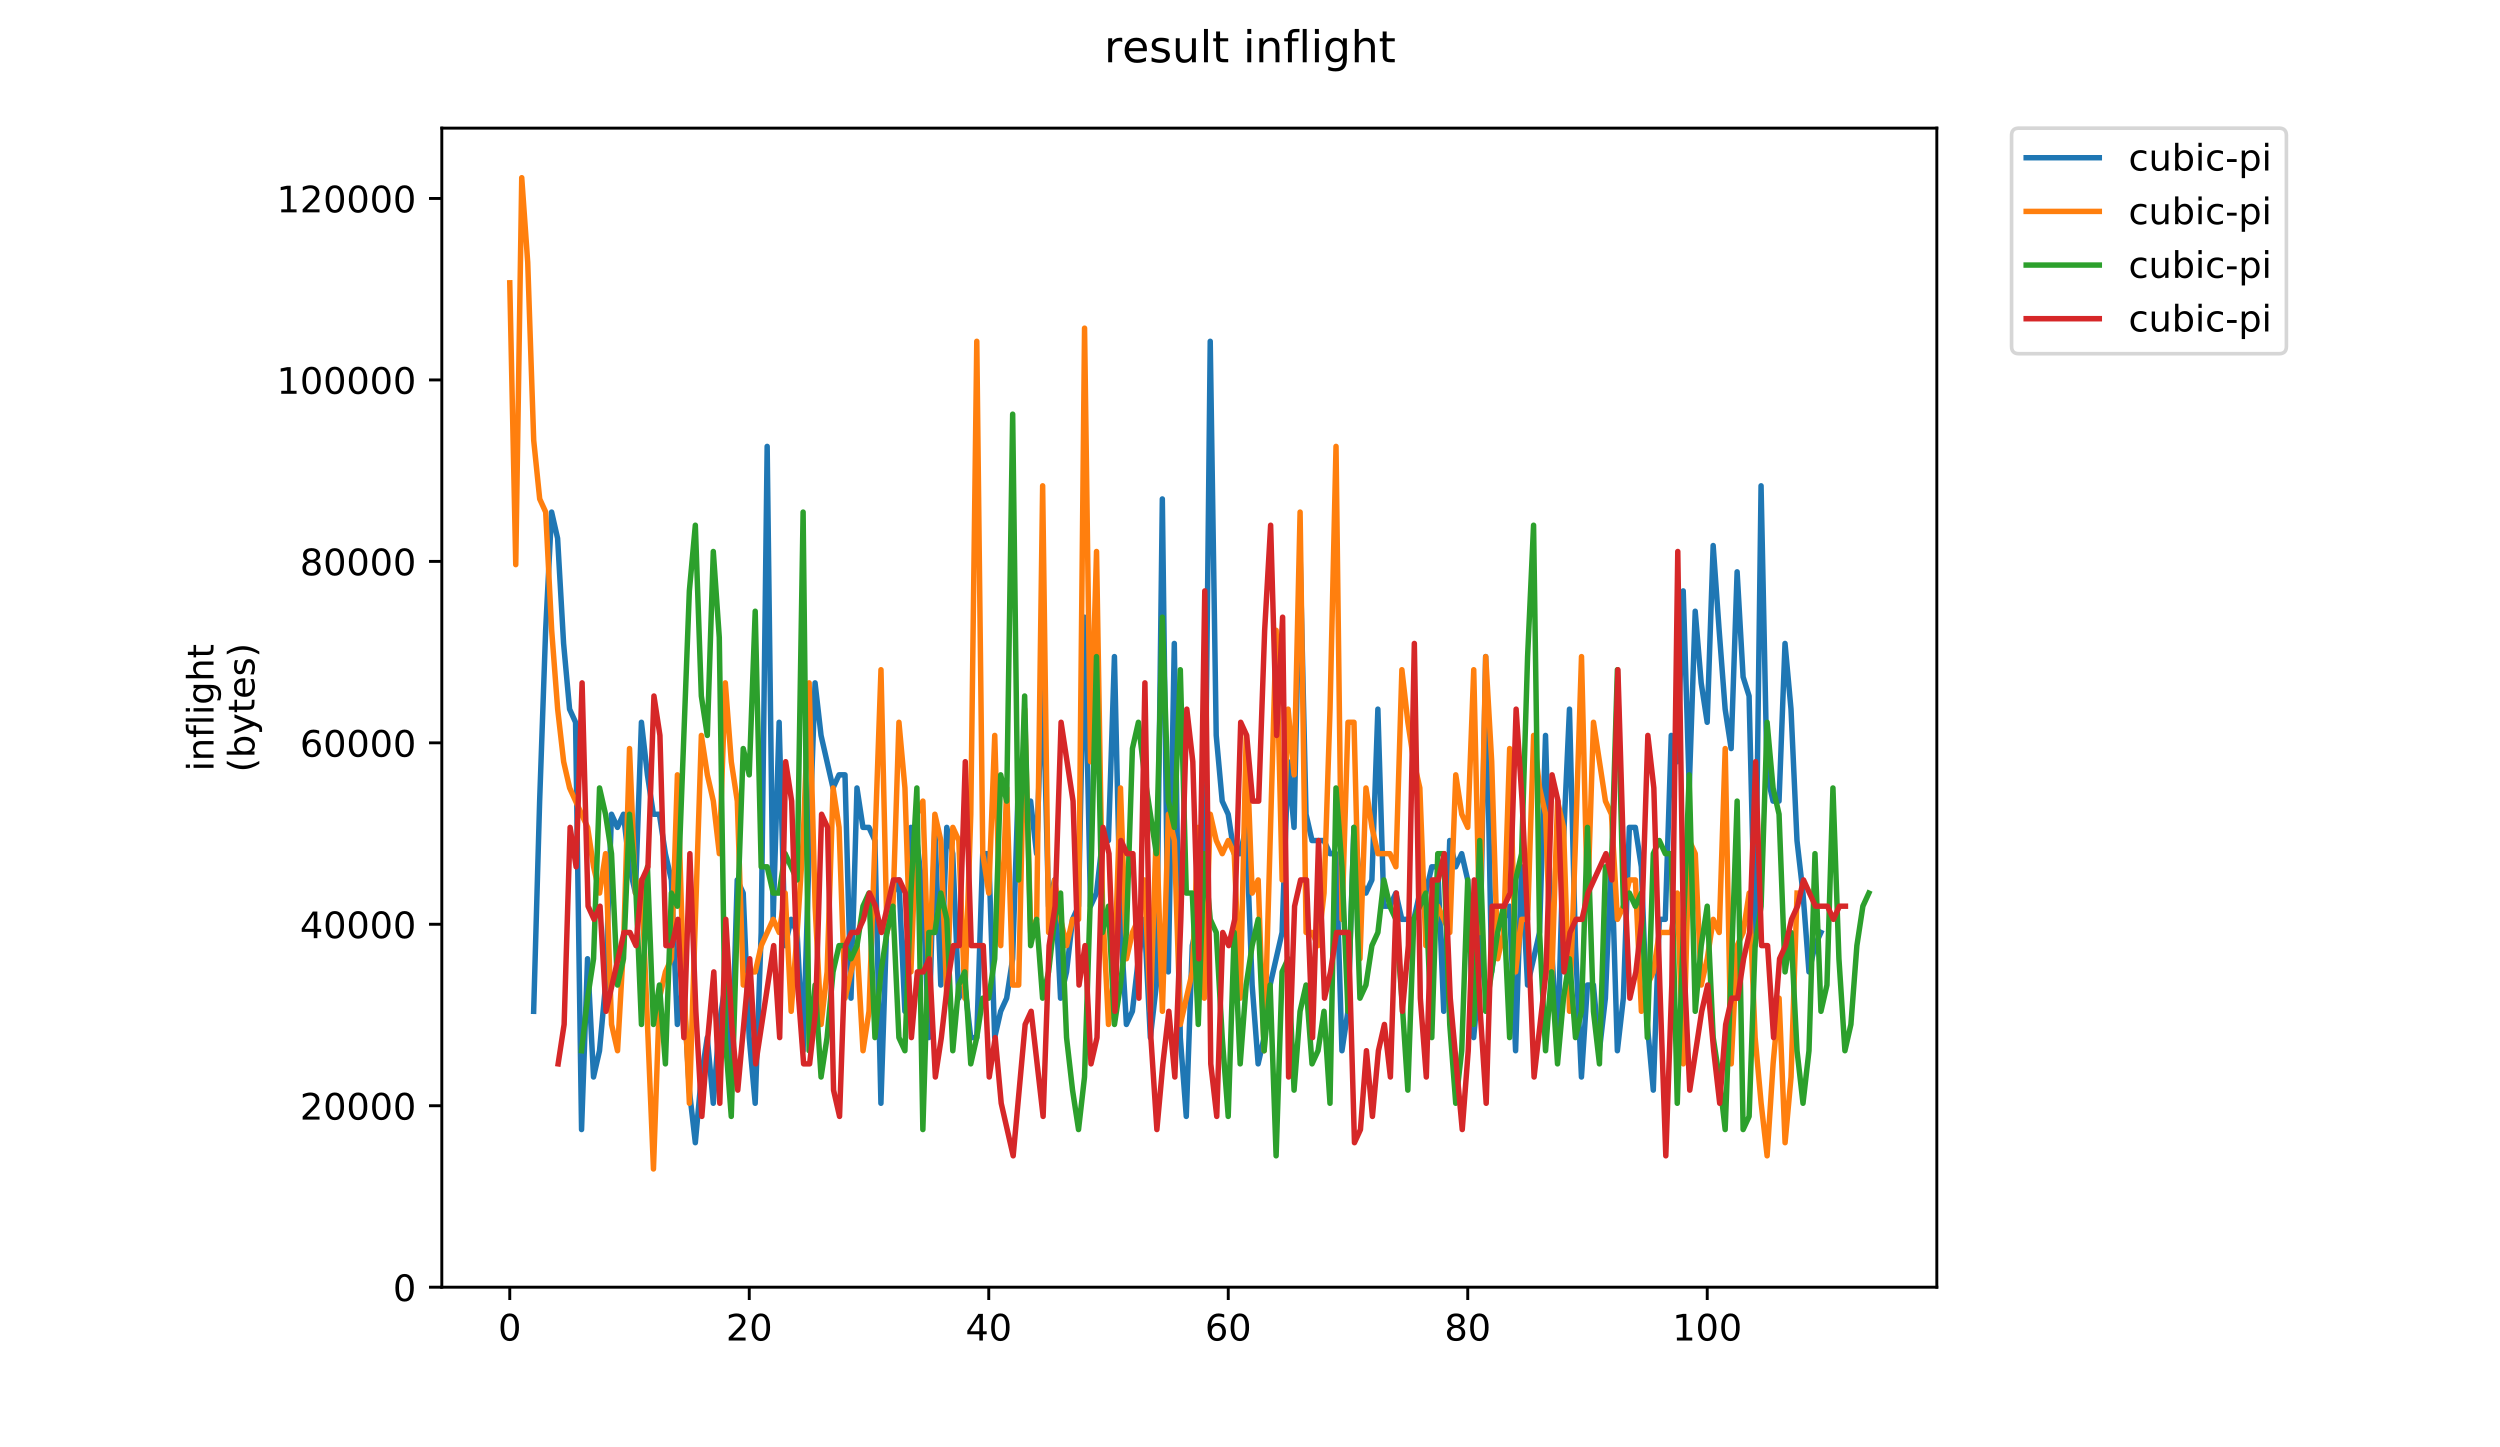 <?xml version="1.0" encoding="utf-8" standalone="no"?>
<!DOCTYPE svg PUBLIC "-//W3C//DTD SVG 1.1//EN"
  "http://www.w3.org/Graphics/SVG/1.1/DTD/svg11.dtd">
<!-- Created with matplotlib (https://matplotlib.org/) -->
<svg height="396pt" version="1.1" viewBox="0 0 684 396" width="684pt" xmlns="http://www.w3.org/2000/svg" xmlns:xlink="http://www.w3.org/1999/xlink">
 <defs>
  <style type="text/css">
*{stroke-linecap:butt;stroke-linejoin:round;}
  </style>
 </defs>
 <g id="figure_1">
  <g id="patch_1">
   <path d="M 0 396 
L 684 396 
L 684 0 
L 0 0 
z
" style="fill:#ffffff;"/>
  </g>
  <g id="axes_1">
   <g id="patch_2">
    <path d="M 120.879 352.174 
L 529.913 352.174 
L 529.913 35.062 
L 120.879 35.062 
z
" style="fill:#ffffff;"/>
   </g>
   <g id="matplotlib.axis_1">
    <g id="xtick_1">
     <g id="line2d_1">
      <defs>
       <path d="M 0 0 
L 0 3.5 
" id="m704dbabac8" style="stroke:#000000;stroke-width:0.8;"/>
      </defs>
      <g>
       <use style="stroke:#000000;stroke-width:0.8;" x="139.471" xlink:href="#m704dbabac8" y="352.174"/>
      </g>
     </g>
     <g id="text_1">
      <!-- 0 -->
      <defs>
       <path d="M 31.781 66.406 
Q 24.172 66.406 20.328 58.906 
Q 16.5 51.422 16.5 36.375 
Q 16.5 21.391 20.328 13.891 
Q 24.172 6.391 31.781 6.391 
Q 39.453 6.391 43.281 13.891 
Q 47.125 21.391 47.125 36.375 
Q 47.125 51.422 43.281 58.906 
Q 39.453 66.406 31.781 66.406 
z
M 31.781 74.219 
Q 44.047 74.219 50.516 64.516 
Q 56.984 54.828 56.984 36.375 
Q 56.984 17.969 50.516 8.266 
Q 44.047 -1.422 31.781 -1.422 
Q 19.531 -1.422 13.062 8.266 
Q 6.594 17.969 6.594 36.375 
Q 6.594 54.828 13.062 64.516 
Q 19.531 74.219 31.781 74.219 
z
" id="DejaVuSans-48"/>
      </defs>
      <g transform="translate(136.29 366.773)scale(0.1 -0.1)">
       <use xlink:href="#DejaVuSans-48"/>
      </g>
     </g>
    </g>
    <g id="xtick_2">
     <g id="line2d_2">
      <g>
       <use style="stroke:#000000;stroke-width:0.8;" x="204.997" xlink:href="#m704dbabac8" y="352.174"/>
      </g>
     </g>
     <g id="text_2">
      <!-- 20 -->
      <defs>
       <path d="M 19.188 8.297 
L 53.609 8.297 
L 53.609 0 
L 7.328 0 
L 7.328 8.297 
Q 12.938 14.109 22.625 23.891 
Q 32.328 33.688 34.812 36.531 
Q 39.547 41.844 41.422 45.531 
Q 43.312 49.219 43.312 52.781 
Q 43.312 58.594 39.234 62.25 
Q 35.156 65.922 28.609 65.922 
Q 23.969 65.922 18.812 64.312 
Q 13.672 62.703 7.812 59.422 
L 7.812 69.391 
Q 13.766 71.781 18.938 73 
Q 24.125 74.219 28.422 74.219 
Q 39.75 74.219 46.484 68.547 
Q 53.219 62.891 53.219 53.422 
Q 53.219 48.922 51.531 44.891 
Q 49.859 40.875 45.406 35.406 
Q 44.188 33.984 37.641 27.219 
Q 31.109 20.453 19.188 8.297 
z
" id="DejaVuSans-50"/>
      </defs>
      <g transform="translate(198.634 366.773)scale(0.1 -0.1)">
       <use xlink:href="#DejaVuSans-50"/>
       <use x="63.623" xlink:href="#DejaVuSans-48"/>
      </g>
     </g>
    </g>
    <g id="xtick_3">
     <g id="line2d_3">
      <g>
       <use style="stroke:#000000;stroke-width:0.8;" x="270.523" xlink:href="#m704dbabac8" y="352.174"/>
      </g>
     </g>
     <g id="text_3">
      <!-- 40 -->
      <defs>
       <path d="M 37.797 64.312 
L 12.891 25.391 
L 37.797 25.391 
z
M 35.203 72.906 
L 47.609 72.906 
L 47.609 25.391 
L 58.016 25.391 
L 58.016 17.188 
L 47.609 17.188 
L 47.609 0 
L 37.797 0 
L 37.797 17.188 
L 4.891 17.188 
L 4.891 26.703 
z
" id="DejaVuSans-52"/>
      </defs>
      <g transform="translate(264.16 366.773)scale(0.1 -0.1)">
       <use xlink:href="#DejaVuSans-52"/>
       <use x="63.623" xlink:href="#DejaVuSans-48"/>
      </g>
     </g>
    </g>
    <g id="xtick_4">
     <g id="line2d_4">
      <g>
       <use style="stroke:#000000;stroke-width:0.8;" x="336.049" xlink:href="#m704dbabac8" y="352.174"/>
      </g>
     </g>
     <g id="text_4">
      <!-- 60 -->
      <defs>
       <path d="M 33.016 40.375 
Q 26.375 40.375 22.484 35.828 
Q 18.609 31.297 18.609 23.391 
Q 18.609 15.531 22.484 10.953 
Q 26.375 6.391 33.016 6.391 
Q 39.656 6.391 43.531 10.953 
Q 47.406 15.531 47.406 23.391 
Q 47.406 31.297 43.531 35.828 
Q 39.656 40.375 33.016 40.375 
z
M 52.594 71.297 
L 52.594 62.312 
Q 48.875 64.062 45.094 64.984 
Q 41.312 65.922 37.594 65.922 
Q 27.828 65.922 22.672 59.328 
Q 17.531 52.734 16.797 39.406 
Q 19.672 43.656 24.016 45.922 
Q 28.375 48.188 33.594 48.188 
Q 44.578 48.188 50.953 41.516 
Q 57.328 34.859 57.328 23.391 
Q 57.328 12.156 50.688 5.359 
Q 44.047 -1.422 33.016 -1.422 
Q 20.359 -1.422 13.672 8.266 
Q 6.984 17.969 6.984 36.375 
Q 6.984 53.656 15.188 63.938 
Q 23.391 74.219 37.203 74.219 
Q 40.922 74.219 44.703 73.484 
Q 48.484 72.75 52.594 71.297 
z
" id="DejaVuSans-54"/>
      </defs>
      <g transform="translate(329.686 366.773)scale(0.1 -0.1)">
       <use xlink:href="#DejaVuSans-54"/>
       <use x="63.623" xlink:href="#DejaVuSans-48"/>
      </g>
     </g>
    </g>
    <g id="xtick_5">
     <g id="line2d_5">
      <g>
       <use style="stroke:#000000;stroke-width:0.8;" x="401.575" xlink:href="#m704dbabac8" y="352.174"/>
      </g>
     </g>
     <g id="text_5">
      <!-- 80 -->
      <defs>
       <path d="M 31.781 34.625 
Q 24.75 34.625 20.719 30.859 
Q 16.703 27.094 16.703 20.516 
Q 16.703 13.922 20.719 10.156 
Q 24.75 6.391 31.781 6.391 
Q 38.812 6.391 42.859 10.172 
Q 46.922 13.969 46.922 20.516 
Q 46.922 27.094 42.891 30.859 
Q 38.875 34.625 31.781 34.625 
z
M 21.922 38.812 
Q 15.578 40.375 12.031 44.719 
Q 8.5 49.078 8.5 55.328 
Q 8.5 64.062 14.719 69.141 
Q 20.953 74.219 31.781 74.219 
Q 42.672 74.219 48.875 69.141 
Q 55.078 64.062 55.078 55.328 
Q 55.078 49.078 51.531 44.719 
Q 48 40.375 41.703 38.812 
Q 48.828 37.156 52.797 32.312 
Q 56.781 27.484 56.781 20.516 
Q 56.781 9.906 50.312 4.234 
Q 43.844 -1.422 31.781 -1.422 
Q 19.734 -1.422 13.25 4.234 
Q 6.781 9.906 6.781 20.516 
Q 6.781 27.484 10.781 32.312 
Q 14.797 37.156 21.922 38.812 
z
M 18.312 54.391 
Q 18.312 48.734 21.844 45.562 
Q 25.391 42.391 31.781 42.391 
Q 38.141 42.391 41.719 45.562 
Q 45.312 48.734 45.312 54.391 
Q 45.312 60.062 41.719 63.234 
Q 38.141 66.406 31.781 66.406 
Q 25.391 66.406 21.844 63.234 
Q 18.312 60.062 18.312 54.391 
z
" id="DejaVuSans-56"/>
      </defs>
      <g transform="translate(395.212 366.773)scale(0.1 -0.1)">
       <use xlink:href="#DejaVuSans-56"/>
       <use x="63.623" xlink:href="#DejaVuSans-48"/>
      </g>
     </g>
    </g>
    <g id="xtick_6">
     <g id="line2d_6">
      <g>
       <use style="stroke:#000000;stroke-width:0.8;" x="467.1" xlink:href="#m704dbabac8" y="352.174"/>
      </g>
     </g>
     <g id="text_6">
      <!-- 100 -->
      <defs>
       <path d="M 12.406 8.297 
L 28.516 8.297 
L 28.516 63.922 
L 10.984 60.406 
L 10.984 69.391 
L 28.422 72.906 
L 38.281 72.906 
L 38.281 8.297 
L 54.391 8.297 
L 54.391 0 
L 12.406 0 
z
" id="DejaVuSans-49"/>
      </defs>
      <g transform="translate(457.557 366.773)scale(0.1 -0.1)">
       <use xlink:href="#DejaVuSans-49"/>
       <use x="63.623" xlink:href="#DejaVuSans-48"/>
       <use x="127.246" xlink:href="#DejaVuSans-48"/>
      </g>
     </g>
    </g>
   </g>
   <g id="matplotlib.axis_2">
    <g id="ytick_1">
     <g id="line2d_7">
      <defs>
       <path d="M 0 0 
L -3.5 0 
" id="mbec72be17f" style="stroke:#000000;stroke-width:0.8;"/>
      </defs>
      <g>
       <use style="stroke:#000000;stroke-width:0.8;" x="120.879" xlink:href="#mbec72be17f" y="352.174"/>
      </g>
     </g>
     <g id="text_7">
      <!-- 0 -->
      <g transform="translate(107.516 355.973)scale(0.1 -0.1)">
       <use xlink:href="#DejaVuSans-48"/>
      </g>
     </g>
    </g>
    <g id="ytick_2">
     <g id="line2d_8">
      <g>
       <use style="stroke:#000000;stroke-width:0.8;" x="120.879" xlink:href="#mbec72be17f" y="302.529"/>
      </g>
     </g>
     <g id="text_8">
      <!-- 20000 -->
      <g transform="translate(82.066 306.328)scale(0.1 -0.1)">
       <use xlink:href="#DejaVuSans-50"/>
       <use x="63.623" xlink:href="#DejaVuSans-48"/>
       <use x="127.246" xlink:href="#DejaVuSans-48"/>
       <use x="190.869" xlink:href="#DejaVuSans-48"/>
       <use x="254.492" xlink:href="#DejaVuSans-48"/>
      </g>
     </g>
    </g>
    <g id="ytick_3">
     <g id="line2d_9">
      <g>
       <use style="stroke:#000000;stroke-width:0.8;" x="120.879" xlink:href="#mbec72be17f" y="252.883"/>
      </g>
     </g>
     <g id="text_9">
      <!-- 40000 -->
      <g transform="translate(82.066 256.683)scale(0.1 -0.1)">
       <use xlink:href="#DejaVuSans-52"/>
       <use x="63.623" xlink:href="#DejaVuSans-48"/>
       <use x="127.246" xlink:href="#DejaVuSans-48"/>
       <use x="190.869" xlink:href="#DejaVuSans-48"/>
       <use x="254.492" xlink:href="#DejaVuSans-48"/>
      </g>
     </g>
    </g>
    <g id="ytick_4">
     <g id="line2d_10">
      <g>
       <use style="stroke:#000000;stroke-width:0.8;" x="120.879" xlink:href="#mbec72be17f" y="203.238"/>
      </g>
     </g>
     <g id="text_10">
      <!-- 60000 -->
      <g transform="translate(82.066 207.037)scale(0.1 -0.1)">
       <use xlink:href="#DejaVuSans-54"/>
       <use x="63.623" xlink:href="#DejaVuSans-48"/>
       <use x="127.246" xlink:href="#DejaVuSans-48"/>
       <use x="190.869" xlink:href="#DejaVuSans-48"/>
       <use x="254.492" xlink:href="#DejaVuSans-48"/>
      </g>
     </g>
    </g>
    <g id="ytick_5">
     <g id="line2d_11">
      <g>
       <use style="stroke:#000000;stroke-width:0.8;" x="120.879" xlink:href="#mbec72be17f" y="153.593"/>
      </g>
     </g>
     <g id="text_11">
      <!-- 80000 -->
      <g transform="translate(82.066 157.392)scale(0.1 -0.1)">
       <use xlink:href="#DejaVuSans-56"/>
       <use x="63.623" xlink:href="#DejaVuSans-48"/>
       <use x="127.246" xlink:href="#DejaVuSans-48"/>
       <use x="190.869" xlink:href="#DejaVuSans-48"/>
       <use x="254.492" xlink:href="#DejaVuSans-48"/>
      </g>
     </g>
    </g>
    <g id="ytick_6">
     <g id="line2d_12">
      <g>
       <use style="stroke:#000000;stroke-width:0.8;" x="120.879" xlink:href="#mbec72be17f" y="103.947"/>
      </g>
     </g>
     <g id="text_12">
      <!-- 100000 -->
      <g transform="translate(75.704 107.747)scale(0.1 -0.1)">
       <use xlink:href="#DejaVuSans-49"/>
       <use x="63.623" xlink:href="#DejaVuSans-48"/>
       <use x="127.246" xlink:href="#DejaVuSans-48"/>
       <use x="190.869" xlink:href="#DejaVuSans-48"/>
       <use x="254.492" xlink:href="#DejaVuSans-48"/>
       <use x="318.115" xlink:href="#DejaVuSans-48"/>
      </g>
     </g>
    </g>
    <g id="ytick_7">
     <g id="line2d_13">
      <g>
       <use style="stroke:#000000;stroke-width:0.8;" x="120.879" xlink:href="#mbec72be17f" y="54.302"/>
      </g>
     </g>
     <g id="text_13">
      <!-- 120000 -->
      <g transform="translate(75.704 58.101)scale(0.1 -0.1)">
       <use xlink:href="#DejaVuSans-49"/>
       <use x="63.623" xlink:href="#DejaVuSans-50"/>
       <use x="127.246" xlink:href="#DejaVuSans-48"/>
       <use x="190.869" xlink:href="#DejaVuSans-48"/>
       <use x="254.492" xlink:href="#DejaVuSans-48"/>
       <use x="318.115" xlink:href="#DejaVuSans-48"/>
      </g>
     </g>
    </g>
    <g id="text_14">
     <!-- inflight -->
     <defs>
      <path d="M 9.422 54.688 
L 18.406 54.688 
L 18.406 0 
L 9.422 0 
z
M 9.422 75.984 
L 18.406 75.984 
L 18.406 64.594 
L 9.422 64.594 
z
" id="DejaVuSans-105"/>
      <path d="M 54.891 33.016 
L 54.891 0 
L 45.906 0 
L 45.906 32.719 
Q 45.906 40.484 42.875 44.328 
Q 39.844 48.188 33.797 48.188 
Q 26.516 48.188 22.312 43.547 
Q 18.109 38.922 18.109 30.906 
L 18.109 0 
L 9.078 0 
L 9.078 54.688 
L 18.109 54.688 
L 18.109 46.188 
Q 21.344 51.125 25.703 53.562 
Q 30.078 56 35.797 56 
Q 45.219 56 50.047 50.172 
Q 54.891 44.344 54.891 33.016 
z
" id="DejaVuSans-110"/>
      <path d="M 37.109 75.984 
L 37.109 68.5 
L 28.516 68.5 
Q 23.688 68.5 21.797 66.547 
Q 19.922 64.594 19.922 59.516 
L 19.922 54.688 
L 34.719 54.688 
L 34.719 47.703 
L 19.922 47.703 
L 19.922 0 
L 10.891 0 
L 10.891 47.703 
L 2.297 47.703 
L 2.297 54.688 
L 10.891 54.688 
L 10.891 58.5 
Q 10.891 67.625 15.141 71.797 
Q 19.391 75.984 28.609 75.984 
z
" id="DejaVuSans-102"/>
      <path d="M 9.422 75.984 
L 18.406 75.984 
L 18.406 0 
L 9.422 0 
z
" id="DejaVuSans-108"/>
      <path d="M 45.406 27.984 
Q 45.406 37.75 41.375 43.109 
Q 37.359 48.484 30.078 48.484 
Q 22.859 48.484 18.828 43.109 
Q 14.797 37.75 14.797 27.984 
Q 14.797 18.266 18.828 12.891 
Q 22.859 7.516 30.078 7.516 
Q 37.359 7.516 41.375 12.891 
Q 45.406 18.266 45.406 27.984 
z
M 54.391 6.781 
Q 54.391 -7.172 48.188 -13.984 
Q 42 -20.797 29.203 -20.797 
Q 24.469 -20.797 20.266 -20.094 
Q 16.062 -19.391 12.109 -17.922 
L 12.109 -9.188 
Q 16.062 -11.328 19.922 -12.344 
Q 23.781 -13.375 27.781 -13.375 
Q 36.625 -13.375 41.016 -8.766 
Q 45.406 -4.156 45.406 5.172 
L 45.406 9.625 
Q 42.625 4.781 38.281 2.391 
Q 33.938 0 27.875 0 
Q 17.828 0 11.672 7.656 
Q 5.516 15.328 5.516 27.984 
Q 5.516 40.672 11.672 48.328 
Q 17.828 56 27.875 56 
Q 33.938 56 38.281 53.609 
Q 42.625 51.219 45.406 46.391 
L 45.406 54.688 
L 54.391 54.688 
z
" id="DejaVuSans-103"/>
      <path d="M 54.891 33.016 
L 54.891 0 
L 45.906 0 
L 45.906 32.719 
Q 45.906 40.484 42.875 44.328 
Q 39.844 48.188 33.797 48.188 
Q 26.516 48.188 22.312 43.547 
Q 18.109 38.922 18.109 30.906 
L 18.109 0 
L 9.078 0 
L 9.078 75.984 
L 18.109 75.984 
L 18.109 46.188 
Q 21.344 51.125 25.703 53.562 
Q 30.078 56 35.797 56 
Q 45.219 56 50.047 50.172 
Q 54.891 44.344 54.891 33.016 
z
" id="DejaVuSans-104"/>
      <path d="M 18.312 70.219 
L 18.312 54.688 
L 36.812 54.688 
L 36.812 47.703 
L 18.312 47.703 
L 18.312 18.016 
Q 18.312 11.328 20.141 9.422 
Q 21.969 7.516 27.594 7.516 
L 36.812 7.516 
L 36.812 0 
L 27.594 0 
Q 17.188 0 13.234 3.875 
Q 9.281 7.766 9.281 18.016 
L 9.281 47.703 
L 2.688 47.703 
L 2.688 54.688 
L 9.281 54.688 
L 9.281 70.219 
z
" id="DejaVuSans-116"/>
     </defs>
     <g transform="translate(58.426 211.018)rotate(-90)scale(0.1 -0.1)">
      <use xlink:href="#DejaVuSans-105"/>
      <use x="27.783" xlink:href="#DejaVuSans-110"/>
      <use x="91.162" xlink:href="#DejaVuSans-102"/>
      <use x="126.367" xlink:href="#DejaVuSans-108"/>
      <use x="154.15" xlink:href="#DejaVuSans-105"/>
      <use x="181.934" xlink:href="#DejaVuSans-103"/>
      <use x="245.41" xlink:href="#DejaVuSans-104"/>
      <use x="308.789" xlink:href="#DejaVuSans-116"/>
     </g>
     <!-- (bytes) -->
     <defs>
      <path d="M 31 75.875 
Q 24.469 64.656 21.281 53.656 
Q 18.109 42.672 18.109 31.391 
Q 18.109 20.125 21.312 9.062 
Q 24.516 -2 31 -13.188 
L 23.188 -13.188 
Q 15.875 -1.703 12.234 9.375 
Q 8.594 20.453 8.594 31.391 
Q 8.594 42.281 12.203 53.312 
Q 15.828 64.359 23.188 75.875 
z
" id="DejaVuSans-40"/>
      <path d="M 48.688 27.297 
Q 48.688 37.203 44.609 42.844 
Q 40.531 48.484 33.406 48.484 
Q 26.266 48.484 22.188 42.844 
Q 18.109 37.203 18.109 27.297 
Q 18.109 17.391 22.188 11.75 
Q 26.266 6.109 33.406 6.109 
Q 40.531 6.109 44.609 11.75 
Q 48.688 17.391 48.688 27.297 
z
M 18.109 46.391 
Q 20.953 51.266 25.266 53.625 
Q 29.594 56 35.594 56 
Q 45.562 56 51.781 48.094 
Q 58.016 40.188 58.016 27.297 
Q 58.016 14.406 51.781 6.484 
Q 45.562 -1.422 35.594 -1.422 
Q 29.594 -1.422 25.266 0.953 
Q 20.953 3.328 18.109 8.203 
L 18.109 0 
L 9.078 0 
L 9.078 75.984 
L 18.109 75.984 
z
" id="DejaVuSans-98"/>
      <path d="M 32.172 -5.078 
Q 28.375 -14.844 24.75 -17.812 
Q 21.141 -20.797 15.094 -20.797 
L 7.906 -20.797 
L 7.906 -13.281 
L 13.188 -13.281 
Q 16.891 -13.281 18.938 -11.516 
Q 21 -9.766 23.484 -3.219 
L 25.094 0.875 
L 2.984 54.688 
L 12.5 54.688 
L 29.594 11.922 
L 46.688 54.688 
L 56.203 54.688 
z
" id="DejaVuSans-121"/>
      <path d="M 56.203 29.594 
L 56.203 25.203 
L 14.891 25.203 
Q 15.484 15.922 20.484 11.062 
Q 25.484 6.203 34.422 6.203 
Q 39.594 6.203 44.453 7.469 
Q 49.312 8.734 54.109 11.281 
L 54.109 2.781 
Q 49.266 0.734 44.188 -0.344 
Q 39.109 -1.422 33.891 -1.422 
Q 20.797 -1.422 13.156 6.188 
Q 5.516 13.812 5.516 26.812 
Q 5.516 40.234 12.766 48.109 
Q 20.016 56 32.328 56 
Q 43.359 56 49.781 48.891 
Q 56.203 41.797 56.203 29.594 
z
M 47.219 32.234 
Q 47.125 39.594 43.094 43.984 
Q 39.062 48.391 32.422 48.391 
Q 24.906 48.391 20.391 44.141 
Q 15.875 39.891 15.188 32.172 
z
" id="DejaVuSans-101"/>
      <path d="M 44.281 53.078 
L 44.281 44.578 
Q 40.484 46.531 36.375 47.5 
Q 32.281 48.484 27.875 48.484 
Q 21.188 48.484 17.844 46.438 
Q 14.5 44.391 14.5 40.281 
Q 14.5 37.156 16.891 35.375 
Q 19.281 33.594 26.516 31.984 
L 29.594 31.297 
Q 39.156 29.25 43.188 25.516 
Q 47.219 21.781 47.219 15.094 
Q 47.219 7.469 41.188 3.016 
Q 35.156 -1.422 24.609 -1.422 
Q 20.219 -1.422 15.453 -0.562 
Q 10.688 0.297 5.422 2 
L 5.422 11.281 
Q 10.406 8.688 15.234 7.391 
Q 20.062 6.109 24.812 6.109 
Q 31.156 6.109 34.562 8.281 
Q 37.984 10.453 37.984 14.406 
Q 37.984 18.062 35.516 20.016 
Q 33.062 21.969 24.703 23.781 
L 21.578 24.516 
Q 13.234 26.266 9.516 29.906 
Q 5.812 33.547 5.812 39.891 
Q 5.812 47.609 11.281 51.797 
Q 16.75 56 26.812 56 
Q 31.781 56 36.172 55.266 
Q 40.578 54.547 44.281 53.078 
z
" id="DejaVuSans-115"/>
      <path d="M 8.016 75.875 
L 15.828 75.875 
Q 23.141 64.359 26.781 53.312 
Q 30.422 42.281 30.422 31.391 
Q 30.422 20.453 26.781 9.375 
Q 23.141 -1.703 15.828 -13.188 
L 8.016 -13.188 
Q 14.5 -2 17.703 9.062 
Q 20.906 20.125 20.906 31.391 
Q 20.906 42.672 17.703 53.656 
Q 14.5 64.656 8.016 75.875 
z
" id="DejaVuSans-41"/>
     </defs>
     <g transform="translate(69.624 211.295)rotate(-90)scale(0.1 -0.1)">
      <use xlink:href="#DejaVuSans-40"/>
      <use x="39.014" xlink:href="#DejaVuSans-98"/>
      <use x="102.49" xlink:href="#DejaVuSans-121"/>
      <use x="161.67" xlink:href="#DejaVuSans-116"/>
      <use x="200.879" xlink:href="#DejaVuSans-101"/>
      <use x="262.402" xlink:href="#DejaVuSans-115"/>
      <use x="314.502" xlink:href="#DejaVuSans-41"/>
     </g>
    </g>
   </g>
   <g id="line2d_14">
    <path clip-path="url(#pa3244ae59f)" d="M 146.007 276.693 
L 147.645 219.184 
L 149.284 172.458 
L 150.922 140.109 
L 152.56 147.298 
L 154.198 176.052 
L 155.836 194.024 
L 157.474 197.618 
L 159.112 309.042 
L 160.751 262.316 
L 162.389 294.665 
L 164.027 287.476 
L 165.665 269.505 
L 167.303 222.779 
L 168.941 226.373 
L 170.579 222.779 
L 172.218 237.156 
L 173.856 244.344 
L 175.494 197.618 
L 177.132 211.996 
L 178.77 222.779 
L 180.408 222.779 
L 182.046 233.561 
L 183.685 240.75 
L 185.323 280.288 
L 186.961 269.505 
L 188.599 298.259 
L 190.237 312.637 
L 191.875 294.665 
L 193.514 283.882 
L 195.152 301.854 
L 196.79 280.288 
L 198.428 269.505 
L 200.066 294.665 
L 201.704 240.75 
L 203.342 244.344 
L 204.981 283.882 
L 206.619 301.854 
L 208.257 255.127 
L 209.895 122.137 
L 211.533 251.533 
L 213.171 197.618 
L 214.809 258.722 
L 216.448 251.533 
L 218.086 255.127 
L 219.724 287.476 
L 221.362 233.561 
L 223 186.835 
L 224.638 201.213 
L 227.915 215.59 
L 229.553 211.996 
L 231.191 211.996 
L 232.829 273.099 
L 234.467 215.59 
L 236.105 226.373 
L 237.743 226.373 
L 239.382 229.967 
L 241.02 301.854 
L 242.658 251.533 
L 244.296 244.344 
L 245.934 240.75 
L 247.572 276.693 
L 249.211 226.373 
L 250.849 229.967 
L 252.487 244.344 
L 254.125 283.882 
L 255.763 226.373 
L 257.401 269.505 
L 259.039 226.373 
L 260.678 233.561 
L 262.316 273.099 
L 263.954 269.505 
L 265.592 283.882 
L 267.23 283.882 
L 268.868 233.561 
L 270.506 233.561 
L 272.145 283.882 
L 273.783 276.693 
L 275.421 273.099 
L 277.059 262.316 
L 278.697 211.996 
L 280.335 222.779 
L 281.973 219.184 
L 283.612 233.561 
L 285.25 183.241 
L 286.888 247.939 
L 288.526 240.75 
L 290.164 273.099 
L 291.802 265.91 
L 293.44 251.533 
L 295.079 247.939 
L 296.717 168.864 
L 298.355 247.939 
L 299.993 244.344 
L 301.631 229.967 
L 303.269 229.967 
L 304.907 179.647 
L 306.546 251.533 
L 308.184 280.288 
L 309.822 276.693 
L 311.46 262.316 
L 313.098 251.533 
L 314.736 283.882 
L 316.375 269.505 
L 318.013 136.515 
L 319.651 265.91 
L 321.289 176.052 
L 322.927 283.882 
L 324.565 305.448 
L 326.203 258.722 
L 327.842 251.533 
L 329.48 247.939 
L 331.118 93.383 
L 332.756 201.213 
L 334.394 219.184 
L 336.032 222.779 
L 337.67 233.561 
L 339.309 233.561 
L 340.947 226.373 
L 342.585 269.505 
L 344.223 291.071 
L 345.861 283.882 
L 347.499 269.505 
L 350.776 255.127 
L 352.414 208.401 
L 354.052 226.373 
L 355.69 150.892 
L 357.328 222.779 
L 358.966 229.967 
L 362.243 229.967 
L 363.881 233.561 
L 365.519 233.561 
L 367.157 287.476 
L 368.795 276.693 
L 370.433 226.373 
L 372.071 240.75 
L 373.71 244.344 
L 375.348 240.75 
L 376.986 194.024 
L 378.624 247.939 
L 380.262 247.939 
L 381.9 244.344 
L 383.539 251.533 
L 386.815 251.533 
L 388.453 244.344 
L 390.091 244.344 
L 391.729 237.156 
L 393.367 237.156 
L 395.006 276.693 
L 396.644 229.967 
L 398.282 237.156 
L 399.92 233.561 
L 401.558 240.75 
L 403.196 283.882 
L 404.834 265.91 
L 406.473 179.647 
L 408.111 265.91 
L 409.749 251.533 
L 411.387 251.533 
L 413.025 247.939 
L 414.663 287.476 
L 416.301 237.156 
L 417.94 269.505 
L 421.216 255.127 
L 422.854 201.213 
L 424.492 258.722 
L 426.13 287.476 
L 427.768 229.967 
L 429.407 194.024 
L 431.045 258.722 
L 432.683 294.665 
L 434.321 269.505 
L 435.959 269.505 
L 437.597 287.476 
L 439.235 273.099 
L 440.874 233.561 
L 442.512 287.476 
L 444.15 273.099 
L 445.788 226.373 
L 447.426 226.373 
L 449.064 237.156 
L 450.703 280.288 
L 452.341 298.259 
L 453.979 251.533 
L 455.617 251.533 
L 457.255 201.213 
L 458.893 208.401 
L 460.531 161.675 
L 462.17 215.59 
L 463.808 167.235 
L 465.446 186.835 
L 467.084 197.618 
L 468.722 149.264 
L 470.36 172.458 
L 471.998 194.024 
L 473.637 204.807 
L 475.275 156.452 
L 476.913 185.207 
L 478.551 190.43 
L 480.189 258.722 
L 481.827 132.92 
L 483.465 211.996 
L 485.104 219.184 
L 486.742 219.184 
L 488.38 176.052 
L 490.018 194.024 
L 491.656 229.967 
L 493.294 244.344 
L 494.932 265.91 
L 496.571 258.722 
L 498.209 255.127 
L 498.209 255.127 
" style="fill:none;stroke:#1f77b4;stroke-linecap:square;stroke-width:1.5;"/>
   </g>
   <g id="line2d_15">
    <path clip-path="url(#pa3244ae59f)" d="M 139.471 77.377 
L 141.109 154.486 
L 142.747 48.623 
L 144.386 71.817 
L 146.024 120.509 
L 147.662 136.515 
L 149.3 140.109 
L 150.938 172.458 
L 152.576 194.024 
L 154.214 208.401 
L 155.853 215.59 
L 160.767 226.373 
L 162.405 237.156 
L 164.043 244.344 
L 165.681 233.561 
L 167.32 280.288 
L 168.958 287.476 
L 170.596 258.722 
L 172.234 204.807 
L 173.872 244.344 
L 175.51 240.75 
L 178.787 319.825 
L 180.425 273.099 
L 182.063 265.91 
L 183.701 262.316 
L 185.339 211.996 
L 186.977 265.91 
L 188.615 301.854 
L 191.892 201.213 
L 193.53 211.996 
L 195.168 219.184 
L 196.806 233.561 
L 198.444 186.835 
L 200.082 208.401 
L 201.721 219.184 
L 203.359 269.505 
L 204.997 265.91 
L 206.635 265.91 
L 208.273 258.722 
L 211.55 251.533 
L 213.188 255.127 
L 214.826 244.344 
L 216.464 276.693 
L 218.102 255.127 
L 219.74 229.967 
L 221.378 186.835 
L 223.017 247.939 
L 224.655 280.288 
L 226.293 265.91 
L 227.931 215.59 
L 229.569 226.373 
L 231.207 273.099 
L 234.484 258.722 
L 236.122 287.476 
L 237.76 276.693 
L 241.036 183.241 
L 242.674 255.127 
L 244.312 247.939 
L 245.951 197.618 
L 247.589 215.59 
L 249.227 265.91 
L 250.865 222.779 
L 252.503 219.184 
L 254.141 269.505 
L 255.779 222.779 
L 257.418 229.967 
L 259.056 273.099 
L 260.694 226.373 
L 262.332 229.967 
L 263.97 273.099 
L 265.608 222.779 
L 267.246 93.383 
L 268.885 233.561 
L 270.523 244.344 
L 272.161 201.213 
L 273.799 258.722 
L 275.437 215.59 
L 277.075 269.505 
L 278.714 269.505 
L 280.352 194.024 
L 281.99 255.127 
L 283.628 251.533 
L 285.266 132.92 
L 286.904 255.127 
L 288.542 240.75 
L 290.181 251.533 
L 291.819 258.722 
L 293.457 251.533 
L 295.095 251.533 
L 296.733 89.789 
L 298.371 208.401 
L 300.009 150.892 
L 301.648 247.939 
L 303.286 280.288 
L 304.924 265.91 
L 306.562 215.59 
L 308.2 262.316 
L 309.838 255.127 
L 311.476 251.533 
L 313.115 240.75 
L 314.753 276.693 
L 316.391 226.373 
L 318.029 276.693 
L 319.667 222.779 
L 321.305 229.967 
L 322.943 280.288 
L 326.22 265.91 
L 327.858 226.373 
L 329.496 273.099 
L 331.134 222.779 
L 332.772 229.967 
L 334.411 233.561 
L 336.049 229.967 
L 337.687 233.561 
L 339.325 273.099 
L 340.963 201.213 
L 342.601 244.344 
L 344.239 240.75 
L 345.878 287.476 
L 349.154 172.458 
L 350.792 240.75 
L 352.43 194.024 
L 354.068 211.996 
L 355.706 140.109 
L 357.345 255.127 
L 358.983 255.127 
L 360.621 258.722 
L 362.259 244.344 
L 363.897 194.024 
L 365.535 122.137 
L 367.173 251.533 
L 368.812 197.618 
L 370.45 197.618 
L 372.088 262.316 
L 373.726 215.59 
L 375.364 226.373 
L 377.002 233.561 
L 380.279 233.561 
L 381.917 237.156 
L 383.555 183.241 
L 385.193 197.618 
L 386.831 208.401 
L 388.469 215.59 
L 390.107 258.722 
L 391.746 258.722 
L 393.384 247.939 
L 396.66 255.127 
L 398.298 211.996 
L 399.936 222.779 
L 401.575 226.373 
L 403.213 183.241 
L 404.851 255.127 
L 406.489 179.647 
L 408.127 208.401 
L 409.765 262.316 
L 411.403 255.127 
L 413.042 204.807 
L 414.68 265.91 
L 416.318 251.533 
L 417.956 251.533 
L 419.594 201.213 
L 421.232 215.59 
L 422.87 222.779 
L 424.509 269.505 
L 426.147 219.184 
L 427.785 226.373 
L 429.423 276.693 
L 431.061 229.967 
L 432.699 179.647 
L 434.337 247.939 
L 435.976 197.618 
L 439.252 219.184 
L 440.89 222.779 
L 442.528 251.533 
L 444.166 247.939 
L 445.804 240.75 
L 447.443 240.75 
L 449.081 276.693 
L 450.719 269.505 
L 452.357 265.91 
L 453.995 255.127 
L 457.271 255.127 
L 458.91 244.344 
L 460.548 291.071 
L 462.186 229.967 
L 463.824 233.561 
L 465.462 269.505 
L 467.1 262.316 
L 468.739 251.533 
L 470.377 255.127 
L 472.015 204.807 
L 473.653 291.071 
L 475.291 258.722 
L 476.929 255.127 
L 478.567 244.344 
L 480.206 283.882 
L 481.844 301.854 
L 483.482 316.231 
L 485.12 291.071 
L 486.758 273.099 
L 488.396 312.637 
L 490.034 294.665 
L 491.673 244.344 
L 491.673 244.344 
" style="fill:none;stroke:#ff7f0e;stroke-linecap:square;stroke-width:1.5;"/>
   </g>
   <g id="line2d_16">
    <path clip-path="url(#pa3244ae59f)" d="M 159.119 287.476 
L 160.757 273.099 
L 162.395 262.316 
L 164.033 215.59 
L 165.672 222.779 
L 167.31 233.561 
L 168.948 269.505 
L 170.586 262.316 
L 172.224 222.779 
L 173.862 240.75 
L 175.5 280.288 
L 177.139 237.156 
L 178.777 280.288 
L 180.415 269.505 
L 182.053 291.071 
L 183.691 244.344 
L 185.329 247.939 
L 188.606 161.675 
L 190.244 143.703 
L 191.882 190.43 
L 193.52 201.213 
L 195.158 150.892 
L 196.796 174.424 
L 198.435 283.882 
L 200.073 305.448 
L 201.711 251.533 
L 203.349 204.807 
L 204.987 211.996 
L 206.625 167.235 
L 208.263 237.156 
L 209.902 237.156 
L 211.54 244.344 
L 213.178 244.344 
L 214.816 233.561 
L 218.092 240.75 
L 219.73 140.109 
L 221.369 287.476 
L 223.007 269.505 
L 224.645 294.665 
L 226.283 283.882 
L 227.921 265.91 
L 229.559 258.722 
L 231.197 258.722 
L 232.836 262.316 
L 234.474 258.722 
L 236.112 247.939 
L 237.75 244.344 
L 239.388 283.882 
L 241.026 265.91 
L 242.664 255.127 
L 244.303 247.939 
L 245.941 283.882 
L 247.579 287.476 
L 249.217 244.344 
L 250.855 215.59 
L 252.493 309.042 
L 254.131 255.127 
L 255.77 255.127 
L 257.408 244.344 
L 259.046 251.533 
L 260.684 287.476 
L 262.322 269.505 
L 263.96 265.91 
L 265.599 291.071 
L 267.237 283.882 
L 268.875 273.099 
L 270.513 273.099 
L 272.151 262.316 
L 273.789 211.996 
L 275.427 219.184 
L 277.066 113.32 
L 278.704 240.75 
L 280.342 190.43 
L 281.98 258.722 
L 283.618 251.533 
L 285.256 273.099 
L 286.894 265.91 
L 288.533 251.533 
L 290.171 244.344 
L 291.809 283.882 
L 293.447 298.259 
L 295.085 309.042 
L 296.723 294.665 
L 298.361 244.344 
L 300 179.647 
L 301.638 255.127 
L 303.276 247.939 
L 304.914 280.288 
L 306.552 269.505 
L 308.19 255.127 
L 309.828 204.807 
L 311.467 197.618 
L 313.105 211.996 
L 316.381 233.561 
L 318.019 168.864 
L 319.657 219.184 
L 321.296 226.373 
L 322.934 183.241 
L 324.572 244.344 
L 326.21 244.344 
L 327.848 280.288 
L 329.486 233.561 
L 331.124 251.533 
L 332.763 255.127 
L 334.401 283.882 
L 336.039 305.448 
L 337.677 255.127 
L 339.315 291.071 
L 340.953 269.505 
L 342.591 258.722 
L 344.23 251.533 
L 345.868 287.476 
L 347.506 269.505 
L 349.144 316.231 
L 350.782 265.91 
L 352.42 262.316 
L 354.058 298.259 
L 355.697 276.693 
L 357.335 269.505 
L 358.973 291.071 
L 360.611 287.476 
L 362.249 276.693 
L 363.887 301.854 
L 365.525 215.59 
L 367.164 237.156 
L 368.802 276.693 
L 370.44 226.373 
L 372.078 273.099 
L 373.716 269.505 
L 375.354 258.722 
L 376.992 255.127 
L 378.631 240.75 
L 380.269 247.939 
L 381.907 251.533 
L 383.545 273.099 
L 385.183 298.259 
L 386.821 251.533 
L 390.098 244.344 
L 391.736 283.882 
L 393.374 233.561 
L 395.012 233.561 
L 396.65 280.288 
L 398.288 301.854 
L 399.927 287.476 
L 401.565 240.75 
L 403.203 280.288 
L 404.841 229.967 
L 406.479 276.693 
L 409.755 255.127 
L 411.394 247.939 
L 413.032 283.882 
L 414.67 240.75 
L 416.308 233.561 
L 417.946 179.647 
L 419.584 143.703 
L 421.222 255.127 
L 422.861 287.476 
L 424.499 265.91 
L 426.137 291.071 
L 427.775 273.099 
L 429.413 262.316 
L 431.051 283.882 
L 432.689 276.693 
L 434.328 226.373 
L 435.966 276.693 
L 437.604 291.071 
L 439.242 237.156 
L 440.88 237.156 
L 442.518 183.241 
L 444.156 247.939 
L 445.795 244.344 
L 447.433 247.939 
L 449.071 244.344 
L 450.709 283.882 
L 452.347 233.561 
L 453.985 229.967 
L 455.624 233.561 
L 457.262 233.561 
L 458.9 301.854 
L 460.538 255.127 
L 462.176 211.996 
L 463.814 276.693 
L 465.452 258.722 
L 467.091 247.939 
L 468.729 283.882 
L 470.367 294.665 
L 472.005 309.042 
L 473.643 265.91 
L 475.281 219.184 
L 476.919 309.042 
L 478.558 305.448 
L 480.196 258.722 
L 481.834 247.939 
L 483.472 197.618 
L 485.11 215.59 
L 486.748 222.779 
L 488.386 265.91 
L 490.025 255.127 
L 491.663 287.476 
L 493.301 301.854 
L 494.939 287.476 
L 496.577 233.561 
L 498.215 276.693 
L 499.853 269.505 
L 501.492 215.59 
L 503.13 262.316 
L 504.768 287.476 
L 506.406 280.288 
L 508.044 258.722 
L 509.682 247.939 
L 511.32 244.344 
L 511.32 244.344 
" style="fill:none;stroke:#2ca02c;stroke-linecap:square;stroke-width:1.5;"/>
   </g>
   <g id="line2d_17">
    <path clip-path="url(#pa3244ae59f)" d="M 152.707 291.071 
L 154.345 280.288 
L 155.984 226.373 
L 157.622 237.156 
L 159.26 186.835 
L 160.898 247.939 
L 162.536 251.533 
L 164.174 247.939 
L 165.812 276.693 
L 170.727 255.127 
L 172.365 255.127 
L 174.003 258.722 
L 175.641 240.75 
L 177.279 237.156 
L 178.918 190.43 
L 180.556 201.213 
L 182.194 258.722 
L 183.832 258.722 
L 185.47 251.533 
L 187.108 283.882 
L 188.747 233.561 
L 190.385 276.693 
L 192.023 305.448 
L 193.661 283.882 
L 195.299 265.91 
L 196.937 301.854 
L 198.575 251.533 
L 200.214 280.288 
L 201.852 298.259 
L 205.128 262.316 
L 206.766 291.071 
L 211.681 258.722 
L 213.319 283.882 
L 214.957 208.401 
L 216.595 219.184 
L 218.233 269.505 
L 219.871 291.071 
L 221.509 291.071 
L 223.148 276.693 
L 224.786 222.779 
L 226.424 226.373 
L 228.062 298.259 
L 229.7 305.448 
L 231.338 258.722 
L 232.976 255.127 
L 234.615 255.127 
L 236.253 251.533 
L 237.891 244.344 
L 239.529 247.939 
L 241.167 255.127 
L 244.443 240.75 
L 246.082 240.75 
L 247.72 244.344 
L 249.358 283.882 
L 250.996 265.91 
L 252.634 265.91 
L 254.272 262.316 
L 255.911 294.665 
L 257.549 283.882 
L 259.187 269.505 
L 260.825 258.722 
L 262.463 258.722 
L 264.101 208.401 
L 265.739 258.722 
L 269.016 258.722 
L 270.654 294.665 
L 272.292 283.882 
L 273.93 301.854 
L 277.206 316.231 
L 280.483 280.288 
L 282.121 276.693 
L 285.397 305.448 
L 287.035 258.722 
L 288.673 247.939 
L 290.312 197.618 
L 293.588 219.184 
L 295.226 269.505 
L 296.864 258.722 
L 298.502 291.071 
L 300.14 283.882 
L 301.779 226.373 
L 303.417 233.561 
L 305.055 276.693 
L 306.693 229.967 
L 308.331 233.561 
L 309.969 233.561 
L 311.608 273.099 
L 313.246 186.835 
L 314.884 283.882 
L 316.522 309.042 
L 318.16 291.071 
L 319.798 276.693 
L 321.436 294.665 
L 323.075 251.533 
L 324.713 194.024 
L 326.351 208.401 
L 327.989 262.316 
L 329.627 161.675 
L 331.265 291.071 
L 332.903 305.448 
L 334.542 255.127 
L 336.18 258.722 
L 337.818 251.533 
L 339.456 197.618 
L 341.094 201.213 
L 342.732 219.184 
L 344.37 219.184 
L 346.009 172.458 
L 347.647 143.703 
L 349.285 201.213 
L 350.923 168.864 
L 352.561 294.665 
L 354.199 247.939 
L 355.837 240.75 
L 357.476 240.75 
L 359.114 283.882 
L 360.752 229.967 
L 362.39 273.099 
L 364.028 265.91 
L 365.666 255.127 
L 368.943 255.127 
L 370.581 312.637 
L 372.219 309.042 
L 373.857 287.476 
L 375.495 305.448 
L 377.133 287.476 
L 378.772 280.288 
L 380.41 294.665 
L 382.048 244.344 
L 383.686 276.693 
L 385.324 258.722 
L 386.962 176.052 
L 388.6 273.099 
L 390.239 294.665 
L 391.877 240.75 
L 393.515 240.75 
L 395.153 233.561 
L 396.791 273.099 
L 400.067 309.042 
L 401.706 287.476 
L 403.344 240.75 
L 404.982 276.693 
L 406.62 301.854 
L 408.258 247.939 
L 411.534 247.939 
L 413.173 244.344 
L 414.811 194.024 
L 416.449 219.184 
L 418.087 255.127 
L 419.725 294.665 
L 423.001 265.91 
L 424.64 211.996 
L 426.278 219.184 
L 427.916 265.91 
L 429.554 255.127 
L 431.192 251.533 
L 432.83 251.533 
L 434.468 244.344 
L 439.383 233.561 
L 441.021 240.75 
L 442.659 183.241 
L 444.297 237.156 
L 445.936 273.099 
L 447.574 265.91 
L 449.212 251.533 
L 450.85 201.213 
L 452.488 215.59 
L 454.126 269.505 
L 455.764 316.231 
L 457.403 269.505 
L 459.041 150.892 
L 460.679 262.316 
L 462.317 298.259 
L 465.593 276.693 
L 467.231 269.505 
L 468.87 287.476 
L 470.508 301.854 
L 472.146 280.288 
L 473.784 273.099 
L 475.422 273.099 
L 477.06 262.316 
L 478.698 255.127 
L 480.337 208.401 
L 481.975 258.722 
L 483.613 258.722 
L 485.251 283.882 
L 486.889 262.316 
L 488.527 258.722 
L 490.165 251.533 
L 491.804 247.939 
L 493.442 240.75 
L 496.718 247.939 
L 499.994 247.939 
L 501.632 251.533 
L 503.271 247.939 
L 504.909 247.939 
L 504.909 247.939 
" style="fill:none;stroke:#d62728;stroke-linecap:square;stroke-width:1.5;"/>
   </g>
   <g id="patch_3">
    <path d="M 120.879 352.174 
L 120.879 35.062 
" style="fill:none;stroke:#000000;stroke-linecap:square;stroke-linejoin:miter;stroke-width:0.8;"/>
   </g>
   <g id="patch_4">
    <path d="M 529.913 352.174 
L 529.913 35.062 
" style="fill:none;stroke:#000000;stroke-linecap:square;stroke-linejoin:miter;stroke-width:0.8;"/>
   </g>
   <g id="patch_5">
    <path d="M 120.879 352.174 
L 529.913 352.174 
" style="fill:none;stroke:#000000;stroke-linecap:square;stroke-linejoin:miter;stroke-width:0.8;"/>
   </g>
   <g id="patch_6">
    <path d="M 120.879 35.062 
L 529.913 35.062 
" style="fill:none;stroke:#000000;stroke-linecap:square;stroke-linejoin:miter;stroke-width:0.8;"/>
   </g>
   <g id="legend_1">
    <g id="patch_7">
     <path d="M 552.365 96.775 
L 623.56 96.775 
Q 625.56 96.775 625.56 94.775 
L 625.56 37.062 
Q 625.56 35.062 623.56 35.062 
L 552.365 35.062 
Q 550.365 35.062 550.365 37.062 
L 550.365 94.775 
Q 550.365 96.775 552.365 96.775 
z
" style="fill:#ffffff;opacity:0.8;stroke:#cccccc;stroke-linejoin:miter;"/>
    </g>
    <g id="line2d_18">
     <path d="M 554.365 43.161 
L 574.365 43.161 
" style="fill:none;stroke:#1f77b4;stroke-linecap:square;stroke-width:1.5;"/>
    </g>
    <g id="line2d_19"/>
    <g id="text_15">
     <!-- cubic-pi -->
     <defs>
      <path d="M 48.781 52.594 
L 48.781 44.188 
Q 44.969 46.297 41.141 47.344 
Q 37.312 48.391 33.406 48.391 
Q 24.656 48.391 19.812 42.844 
Q 14.984 37.312 14.984 27.297 
Q 14.984 17.281 19.812 11.734 
Q 24.656 6.203 33.406 6.203 
Q 37.312 6.203 41.141 7.25 
Q 44.969 8.297 48.781 10.406 
L 48.781 2.094 
Q 45.016 0.344 40.984 -0.531 
Q 36.969 -1.422 32.422 -1.422 
Q 20.062 -1.422 12.781 6.344 
Q 5.516 14.109 5.516 27.297 
Q 5.516 40.672 12.859 48.328 
Q 20.219 56 33.016 56 
Q 37.156 56 41.109 55.141 
Q 45.062 54.297 48.781 52.594 
z
" id="DejaVuSans-99"/>
      <path d="M 8.5 21.578 
L 8.5 54.688 
L 17.484 54.688 
L 17.484 21.922 
Q 17.484 14.156 20.5 10.266 
Q 23.531 6.391 29.594 6.391 
Q 36.859 6.391 41.078 11.031 
Q 45.312 15.672 45.312 23.688 
L 45.312 54.688 
L 54.297 54.688 
L 54.297 0 
L 45.312 0 
L 45.312 8.406 
Q 42.047 3.422 37.719 1 
Q 33.406 -1.422 27.688 -1.422 
Q 18.266 -1.422 13.375 4.438 
Q 8.5 10.297 8.5 21.578 
z
M 31.109 56 
z
" id="DejaVuSans-117"/>
      <path d="M 4.891 31.391 
L 31.203 31.391 
L 31.203 23.391 
L 4.891 23.391 
z
" id="DejaVuSans-45"/>
      <path d="M 18.109 8.203 
L 18.109 -20.797 
L 9.078 -20.797 
L 9.078 54.688 
L 18.109 54.688 
L 18.109 46.391 
Q 20.953 51.266 25.266 53.625 
Q 29.594 56 35.594 56 
Q 45.562 56 51.781 48.094 
Q 58.016 40.188 58.016 27.297 
Q 58.016 14.406 51.781 6.484 
Q 45.562 -1.422 35.594 -1.422 
Q 29.594 -1.422 25.266 0.953 
Q 20.953 3.328 18.109 8.203 
z
M 48.688 27.297 
Q 48.688 37.203 44.609 42.844 
Q 40.531 48.484 33.406 48.484 
Q 26.266 48.484 22.188 42.844 
Q 18.109 37.203 18.109 27.297 
Q 18.109 17.391 22.188 11.75 
Q 26.266 6.109 33.406 6.109 
Q 40.531 6.109 44.609 11.75 
Q 48.688 17.391 48.688 27.297 
z
" id="DejaVuSans-112"/>
     </defs>
     <g transform="translate(582.365 46.661)scale(0.1 -0.1)">
      <use xlink:href="#DejaVuSans-99"/>
      <use x="54.98" xlink:href="#DejaVuSans-117"/>
      <use x="118.359" xlink:href="#DejaVuSans-98"/>
      <use x="181.836" xlink:href="#DejaVuSans-105"/>
      <use x="209.619" xlink:href="#DejaVuSans-99"/>
      <use x="264.6" xlink:href="#DejaVuSans-45"/>
      <use x="300.684" xlink:href="#DejaVuSans-112"/>
      <use x="364.16" xlink:href="#DejaVuSans-105"/>
     </g>
    </g>
    <g id="line2d_20">
     <path d="M 554.365 57.839 
L 574.365 57.839 
" style="fill:none;stroke:#ff7f0e;stroke-linecap:square;stroke-width:1.5;"/>
    </g>
    <g id="line2d_21"/>
    <g id="text_16">
     <!-- cubic-pi -->
     <g transform="translate(582.365 61.339)scale(0.1 -0.1)">
      <use xlink:href="#DejaVuSans-99"/>
      <use x="54.98" xlink:href="#DejaVuSans-117"/>
      <use x="118.359" xlink:href="#DejaVuSans-98"/>
      <use x="181.836" xlink:href="#DejaVuSans-105"/>
      <use x="209.619" xlink:href="#DejaVuSans-99"/>
      <use x="264.6" xlink:href="#DejaVuSans-45"/>
      <use x="300.684" xlink:href="#DejaVuSans-112"/>
      <use x="364.16" xlink:href="#DejaVuSans-105"/>
     </g>
    </g>
    <g id="line2d_22">
     <path d="M 554.365 72.517 
L 574.365 72.517 
" style="fill:none;stroke:#2ca02c;stroke-linecap:square;stroke-width:1.5;"/>
    </g>
    <g id="line2d_23"/>
    <g id="text_17">
     <!-- cubic-pi -->
     <g transform="translate(582.365 76.017)scale(0.1 -0.1)">
      <use xlink:href="#DejaVuSans-99"/>
      <use x="54.98" xlink:href="#DejaVuSans-117"/>
      <use x="118.359" xlink:href="#DejaVuSans-98"/>
      <use x="181.836" xlink:href="#DejaVuSans-105"/>
      <use x="209.619" xlink:href="#DejaVuSans-99"/>
      <use x="264.6" xlink:href="#DejaVuSans-45"/>
      <use x="300.684" xlink:href="#DejaVuSans-112"/>
      <use x="364.16" xlink:href="#DejaVuSans-105"/>
     </g>
    </g>
    <g id="line2d_24">
     <path d="M 554.365 87.195 
L 574.365 87.195 
" style="fill:none;stroke:#d62728;stroke-linecap:square;stroke-width:1.5;"/>
    </g>
    <g id="line2d_25"/>
    <g id="text_18">
     <!-- cubic-pi -->
     <g transform="translate(582.365 90.695)scale(0.1 -0.1)">
      <use xlink:href="#DejaVuSans-99"/>
      <use x="54.98" xlink:href="#DejaVuSans-117"/>
      <use x="118.359" xlink:href="#DejaVuSans-98"/>
      <use x="181.836" xlink:href="#DejaVuSans-105"/>
      <use x="209.619" xlink:href="#DejaVuSans-99"/>
      <use x="264.6" xlink:href="#DejaVuSans-45"/>
      <use x="300.684" xlink:href="#DejaVuSans-112"/>
      <use x="364.16" xlink:href="#DejaVuSans-105"/>
     </g>
    </g>
   </g>
  </g>
  <g id="text_19">
   <!-- result inflight -->
   <defs>
    <path d="M 41.109 46.297 
Q 39.594 47.172 37.812 47.578 
Q 36.031 48 33.891 48 
Q 26.266 48 22.188 43.047 
Q 18.109 38.094 18.109 28.812 
L 18.109 0 
L 9.078 0 
L 9.078 54.688 
L 18.109 54.688 
L 18.109 46.188 
Q 20.953 51.172 25.484 53.578 
Q 30.031 56 36.531 56 
Q 37.453 56 38.578 55.875 
Q 39.703 55.766 41.062 55.516 
z
" id="DejaVuSans-114"/>
    <path id="DejaVuSans-32"/>
   </defs>
   <g transform="translate(302.11 17.038)scale(0.12 -0.12)">
    <use xlink:href="#DejaVuSans-114"/>
    <use x="41.082" xlink:href="#DejaVuSans-101"/>
    <use x="102.605" xlink:href="#DejaVuSans-115"/>
    <use x="154.705" xlink:href="#DejaVuSans-117"/>
    <use x="218.084" xlink:href="#DejaVuSans-108"/>
    <use x="245.867" xlink:href="#DejaVuSans-116"/>
    <use x="285.076" xlink:href="#DejaVuSans-32"/>
    <use x="316.863" xlink:href="#DejaVuSans-105"/>
    <use x="344.646" xlink:href="#DejaVuSans-110"/>
    <use x="408.025" xlink:href="#DejaVuSans-102"/>
    <use x="443.23" xlink:href="#DejaVuSans-108"/>
    <use x="471.014" xlink:href="#DejaVuSans-105"/>
    <use x="498.797" xlink:href="#DejaVuSans-103"/>
    <use x="562.273" xlink:href="#DejaVuSans-104"/>
    <use x="625.652" xlink:href="#DejaVuSans-116"/>
   </g>
  </g>
 </g>
 <defs>
  <clipPath id="pa3244ae59f">
   <rect height="317.112" width="409.034" x="120.879" y="35.062"/>
  </clipPath>
 </defs>
</svg>
